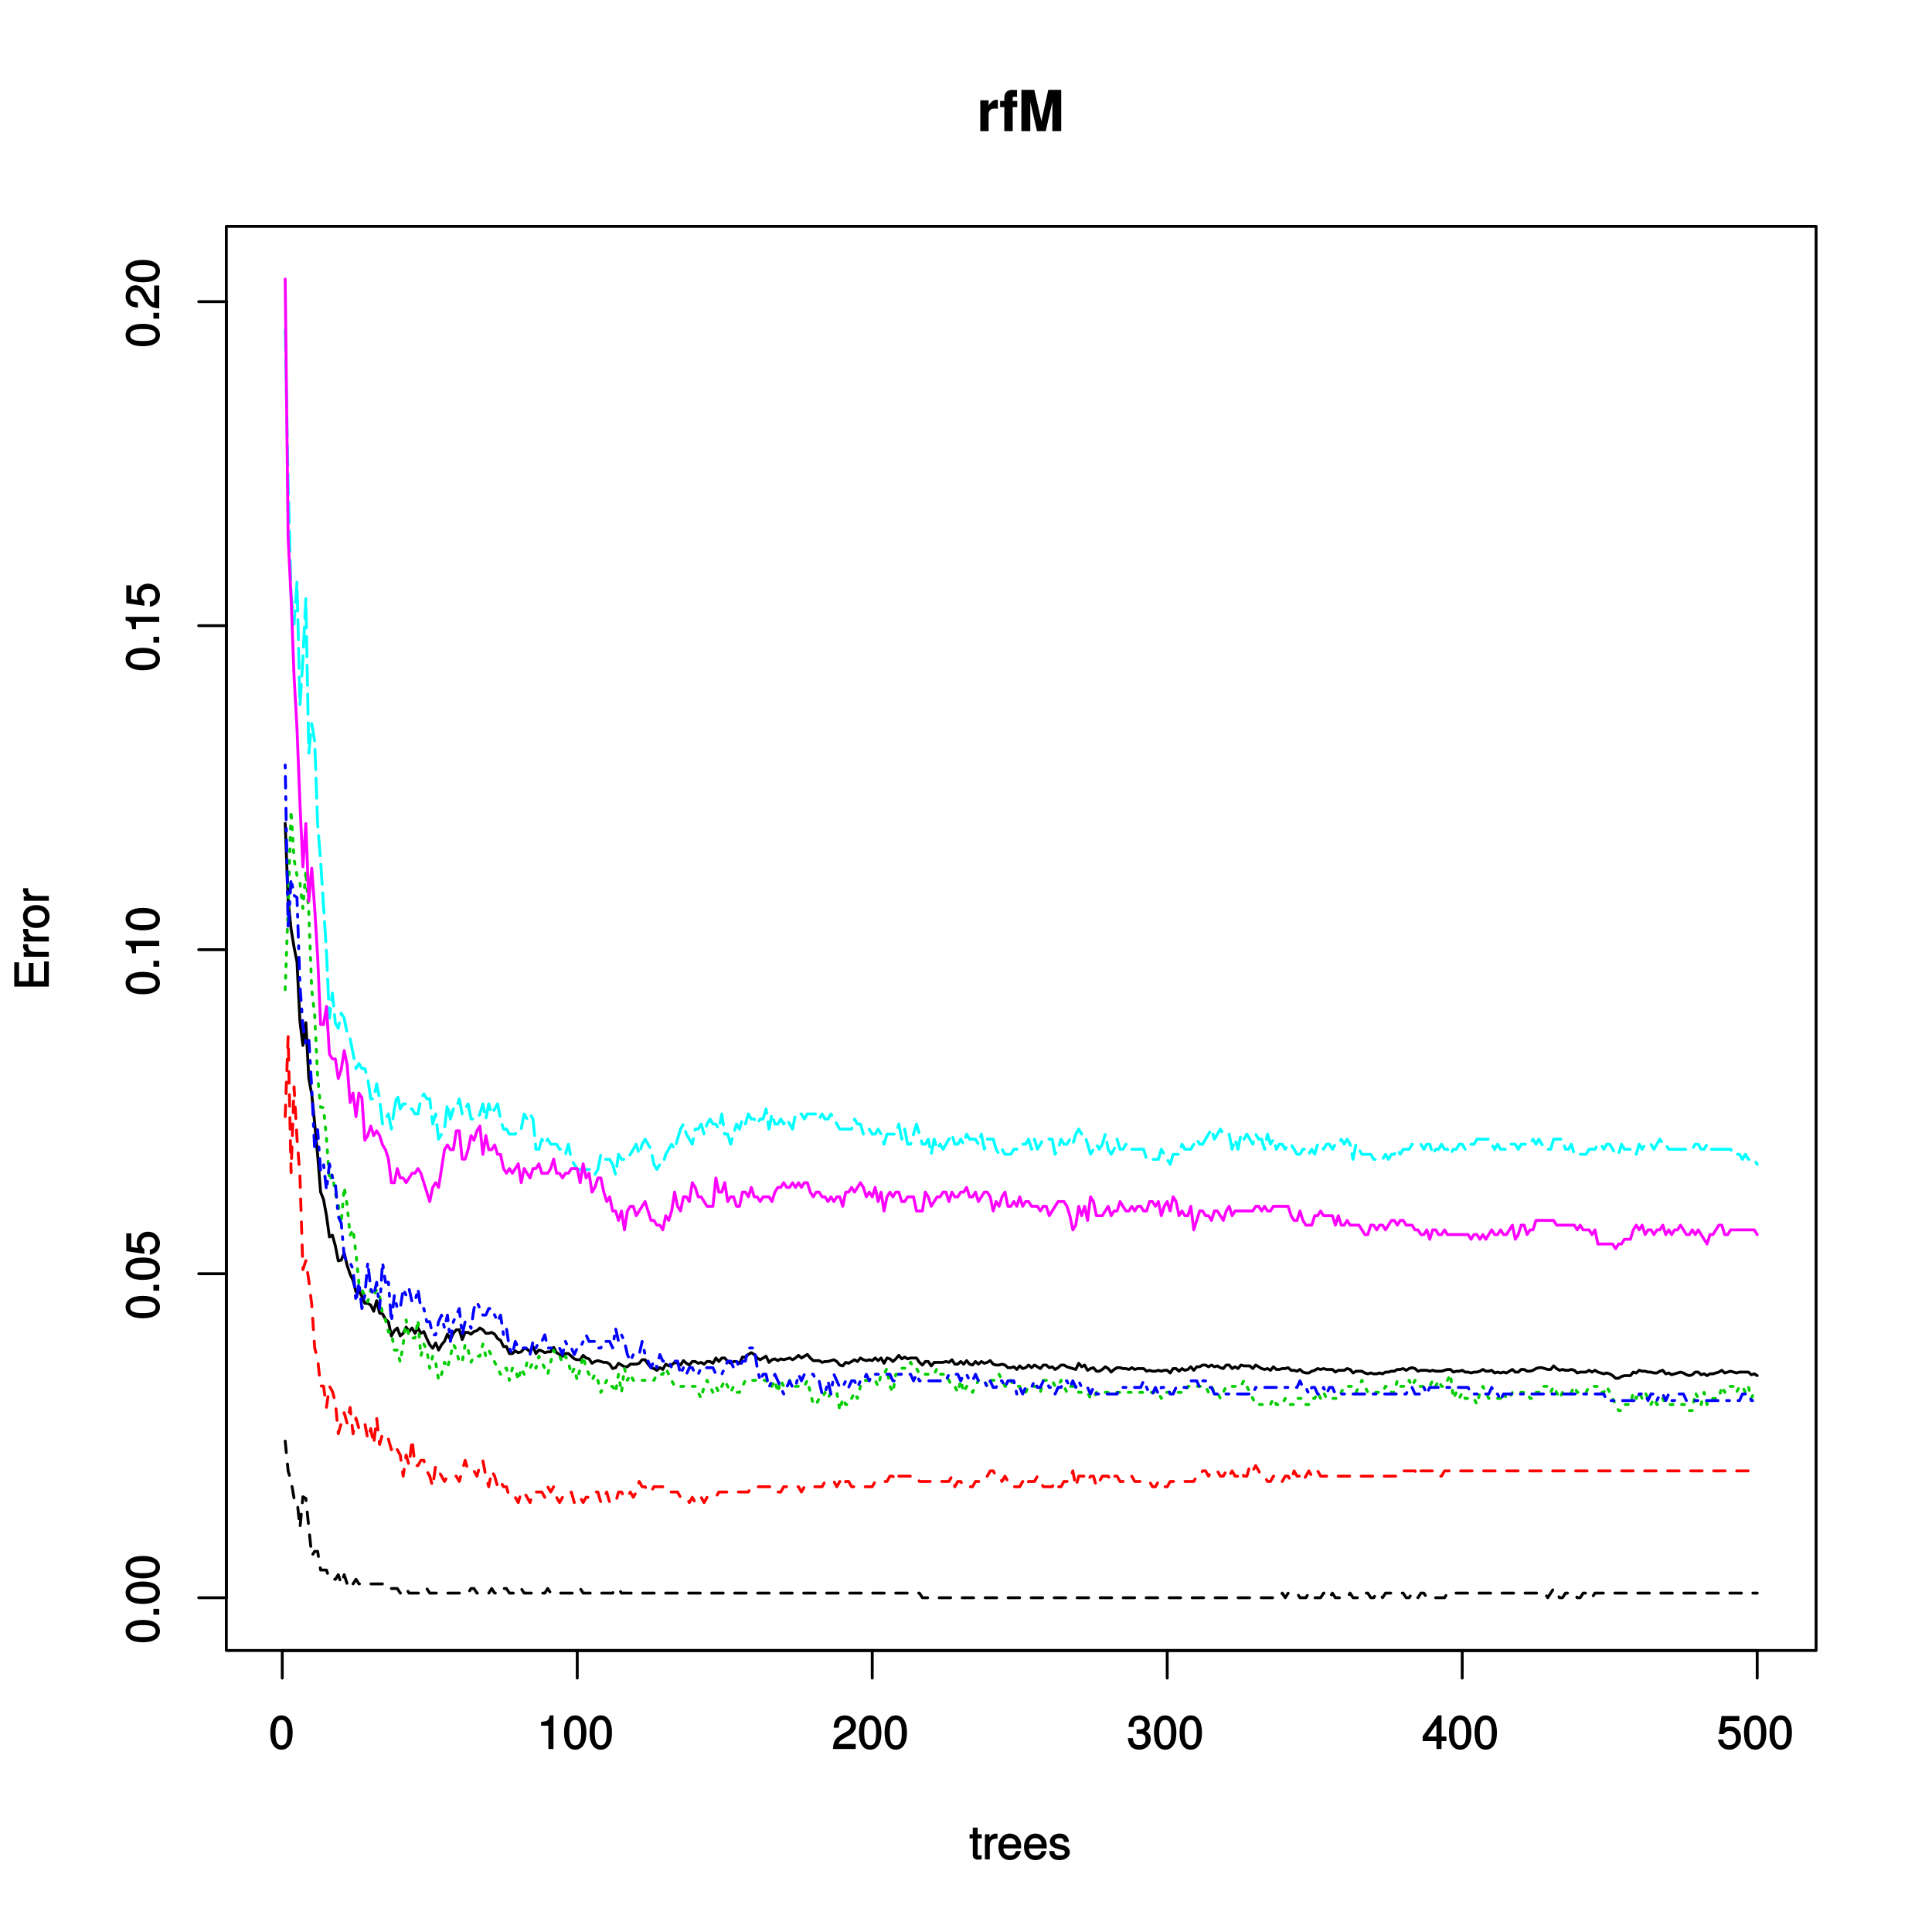 <?xml version="1.0" encoding="UTF-8"?>
<svg xmlns="http://www.w3.org/2000/svg" xmlns:xlink="http://www.w3.org/1999/xlink" width="504pt" height="504pt" viewBox="0 0 504 504" version="1.1">
<defs>
<g>
<symbol overflow="visible" id="glyph0-0">
<path style="stroke:none;" d=""/>
</symbol>
<symbol overflow="visible" id="glyph0-1">
<path style="stroke:none;" d="M 6.219 -4.219 C 6.219 -7.172 5.141 -8.766 3.297 -8.766 C 1.469 -8.766 0.375 -7.156 0.375 -4.297 C 0.375 -1.422 1.469 0.188 3.297 0.188 C 5.094 0.188 6.219 -1.422 6.219 -4.219 Z M 4.859 -4.312 C 4.859 -1.906 4.453 -0.953 3.281 -0.953 C 2.156 -0.953 1.734 -1.953 1.734 -4.281 C 1.734 -6.609 2.156 -7.578 3.297 -7.578 C 4.438 -7.578 4.859 -6.594 4.859 -4.312 Z M 4.859 -4.312 "/>
</symbol>
<symbol overflow="visible" id="glyph0-2">
<path style="stroke:none;" d="M 4.297 -0.125 L 4.297 -8.766 L 3.359 -8.766 C 2.953 -7.328 2.859 -7.281 1.078 -7.062 L 1.078 -6.062 L 2.969 -6.062 L 2.969 0 L 4.297 0 Z M 4.297 -0.125 "/>
</symbol>
<symbol overflow="visible" id="glyph0-3">
<path style="stroke:none;" d="M 6.266 -6.141 C 6.266 -7.578 5.016 -8.766 3.406 -8.766 C 1.672 -8.766 0.516 -7.75 0.453 -5.562 L 1.781 -5.562 C 1.875 -7.109 2.328 -7.578 3.375 -7.578 C 4.328 -7.578 4.906 -7.031 4.906 -6.125 C 4.906 -5.453 4.547 -4.969 3.797 -4.531 L 2.688 -3.906 C 0.906 -2.906 0.359 -2 0.25 0 L 6.203 0 L 6.203 -1.312 L 1.75 -1.312 C 1.844 -1.875 2.188 -2.219 3.234 -2.828 L 4.422 -3.484 C 5.609 -4.109 6.266 -5.094 6.266 -6.141 Z M 6.266 -6.141 "/>
</symbol>
<symbol overflow="visible" id="glyph0-4">
<path style="stroke:none;" d="M 6.203 -2.609 C 6.203 -3.641 5.656 -4.375 4.625 -4.719 L 4.625 -4.453 C 5.422 -4.766 5.953 -5.453 5.953 -6.297 C 5.953 -7.766 4.844 -8.766 3.234 -8.766 C 1.516 -8.766 0.453 -7.703 0.422 -5.766 L 1.75 -5.766 C 1.781 -7.156 2.156 -7.578 3.234 -7.578 C 4.172 -7.578 4.594 -7.156 4.594 -6.266 C 4.594 -5.359 4.344 -5.109 2.516 -5.109 L 2.516 -3.953 L 3.234 -3.953 C 4.391 -3.953 4.844 -3.547 4.844 -2.594 C 4.844 -1.531 4.328 -1.016 3.234 -1.016 C 2.078 -1.016 1.641 -1.469 1.562 -2.828 L 0.234 -2.828 C 0.375 -0.797 1.453 0.188 3.188 0.188 C 4.938 0.188 6.203 -1 6.203 -2.609 Z M 6.203 -2.609 "/>
</symbol>
<symbol overflow="visible" id="glyph0-5">
<path style="stroke:none;" d="M 6.375 -2.172 L 6.375 -3.25 L 5.109 -3.25 L 5.109 -8.766 L 4.125 -8.766 L 0.188 -3.328 L 0.188 -2.047 L 3.781 -2.047 L 3.781 0 L 5.109 0 L 5.109 -2.047 L 6.375 -2.047 Z M 3.922 -3.25 L 1.516 -3.25 L 4.016 -6.75 L 3.781 -6.844 L 3.781 -3.25 Z M 3.922 -3.25 "/>
</symbol>
<symbol overflow="visible" id="glyph0-6">
<path style="stroke:none;" d="M 6.281 -2.953 C 6.281 -4.625 5.047 -5.875 3.406 -5.875 C 2.812 -5.875 2.219 -5.672 2.016 -5.516 L 2.281 -7.281 L 5.844 -7.281 L 5.844 -8.594 L 1.203 -8.594 L 0.516 -3.875 L 1.719 -3.875 C 2.25 -4.5 2.562 -4.672 3.219 -4.672 C 4.359 -4.672 4.938 -4.062 4.938 -2.812 C 4.938 -1.578 4.375 -1.016 3.219 -1.016 C 2.297 -1.016 1.859 -1.359 1.578 -2.453 L 0.25 -2.453 C 0.625 -0.625 1.734 0.188 3.234 0.188 C 4.953 0.188 6.281 -1.156 6.281 -2.953 Z M 6.281 -2.953 "/>
</symbol>
<symbol overflow="visible" id="glyph0-7">
<path style="stroke:none;" d="M 3.188 -0.125 L 3.188 -1.156 C 2.922 -1.062 2.766 -1.062 2.562 -1.062 C 2.141 -1.062 2.141 -1.047 2.141 -1.484 L 2.141 -5.469 L 3.188 -5.469 L 3.188 -6.547 L 2.141 -6.547 L 2.141 -8.281 L 0.875 -8.281 L 0.875 -6.547 L 0.031 -6.547 L 0.031 -5.469 L 0.875 -5.469 L 0.875 -1.047 C 0.875 -0.406 1.453 0.078 2.234 0.078 C 2.469 0.078 2.719 0.062 3.188 -0.031 Z M 3.188 -0.125 "/>
</symbol>
<symbol overflow="visible" id="glyph0-8">
<path style="stroke:none;" d="M 3.984 -5.547 L 3.984 -6.688 C 3.688 -6.719 3.594 -6.734 3.469 -6.734 C 2.812 -6.734 2.219 -6.312 1.641 -5.375 L 1.891 -5.281 L 1.891 -6.547 L 0.703 -6.547 L 0.703 0 L 1.969 0 L 1.969 -3.391 C 1.969 -4.812 2.297 -5.391 3.984 -5.406 Z M 3.984 -5.547 "/>
</symbol>
<symbol overflow="visible" id="glyph0-9">
<path style="stroke:none;" d="M 6.281 -2.984 C 6.281 -3.906 6.219 -4.469 6.031 -4.938 C 5.625 -5.969 4.531 -6.734 3.359 -6.734 C 1.609 -6.734 0.344 -5.297 0.344 -3.234 C 0.344 -1.172 1.578 0.188 3.344 0.188 C 4.781 0.188 5.906 -0.766 6.188 -2.172 L 4.922 -2.172 C 4.594 -1.219 4.172 -1.016 3.375 -1.016 C 2.328 -1.016 1.688 -1.547 1.656 -2.859 L 6.281 -2.859 Z M 5.188 -3.781 C 5.188 -3.781 4.984 -3.922 4.984 -3.938 L 1.688 -3.938 C 1.766 -4.922 2.344 -5.547 3.344 -5.547 C 4.328 -5.547 4.938 -4.859 4.938 -3.875 Z M 5.188 -3.781 "/>
</symbol>
<symbol overflow="visible" id="glyph0-10">
<path style="stroke:none;" d="M 5.641 -1.891 C 5.641 -2.828 4.984 -3.438 3.734 -3.734 L 2.766 -3.953 C 1.953 -4.156 1.734 -4.281 1.734 -4.734 C 1.734 -5.297 2.125 -5.547 2.938 -5.547 C 3.75 -5.547 4.031 -5.328 4.062 -4.531 L 5.391 -4.531 C 5.375 -5.906 4.422 -6.734 2.969 -6.734 C 1.516 -6.734 0.422 -5.844 0.422 -4.688 C 0.422 -3.703 1.062 -3.094 2.562 -2.734 L 3.484 -2.516 C 4.188 -2.344 4.312 -2.266 4.312 -1.812 C 4.312 -1.219 3.875 -1.016 3 -1.016 C 2.094 -1.016 1.734 -1.094 1.578 -2.188 L 0.266 -2.188 C 0.312 -0.594 1.266 0.188 2.922 0.188 C 4.5 0.188 5.641 -0.688 5.641 -1.891 Z M 5.641 -1.891 "/>
</symbol>
<symbol overflow="visible" id="glyph1-0">
<path style="stroke:none;" d=""/>
</symbol>
<symbol overflow="visible" id="glyph1-1">
<path style="stroke:none;" d="M -4.219 -6.219 C -7.172 -6.219 -8.766 -5.141 -8.766 -3.297 C -8.766 -1.469 -7.156 -0.375 -4.297 -0.375 C -1.422 -0.375 0.188 -1.469 0.188 -3.297 C 0.188 -5.094 -1.422 -6.219 -4.219 -6.219 Z M -4.312 -4.859 C -1.906 -4.859 -0.953 -4.453 -0.953 -3.281 C -0.953 -2.156 -1.953 -1.734 -4.281 -1.734 C -6.609 -1.734 -7.578 -2.156 -7.578 -3.297 C -7.578 -4.438 -6.594 -4.859 -4.312 -4.859 Z M -4.312 -4.859 "/>
</symbol>
<symbol overflow="visible" id="glyph1-2">
<path style="stroke:none;" d="M -0.125 -2.422 L -1.516 -2.422 L -1.516 -0.906 L 0 -0.906 L 0 -2.422 Z M -0.125 -2.422 "/>
</symbol>
<symbol overflow="visible" id="glyph1-3">
<path style="stroke:none;" d="M -2.953 -6.281 C -4.625 -6.281 -5.875 -5.047 -5.875 -3.406 C -5.875 -2.812 -5.672 -2.219 -5.516 -2.016 L -7.281 -2.281 L -7.281 -5.844 L -8.594 -5.844 L -8.594 -1.203 L -3.875 -0.516 L -3.875 -1.719 C -4.5 -2.25 -4.672 -2.562 -4.672 -3.219 C -4.672 -4.359 -4.062 -4.938 -2.812 -4.938 C -1.578 -4.938 -1.016 -4.375 -1.016 -3.219 C -1.016 -2.297 -1.359 -1.859 -2.453 -1.578 L -2.453 -0.25 C -0.625 -0.625 0.188 -1.734 0.188 -3.234 C 0.188 -4.953 -1.156 -6.281 -2.953 -6.281 Z M -2.953 -6.281 "/>
</symbol>
<symbol overflow="visible" id="glyph1-4">
<path style="stroke:none;" d="M -0.125 -4.297 L -8.766 -4.297 L -8.766 -3.359 C -7.328 -2.953 -7.281 -2.859 -7.062 -1.078 L -6.062 -1.078 L -6.062 -2.969 L 0 -2.969 L 0 -4.297 Z M -0.125 -4.297 "/>
</symbol>
<symbol overflow="visible" id="glyph1-5">
<path style="stroke:none;" d="M -6.141 -6.266 C -7.578 -6.266 -8.766 -5.016 -8.766 -3.406 C -8.766 -1.672 -7.75 -0.516 -5.562 -0.453 L -5.562 -1.781 C -7.109 -1.875 -7.578 -2.328 -7.578 -3.375 C -7.578 -4.328 -7.031 -4.906 -6.125 -4.906 C -5.453 -4.906 -4.969 -4.547 -4.531 -3.797 L -3.906 -2.688 C -2.906 -0.906 -2 -0.359 0 -0.25 L 0 -6.203 L -1.312 -6.203 L -1.312 -1.75 C -1.875 -1.844 -2.219 -2.188 -2.828 -3.234 L -3.484 -4.422 C -4.109 -5.609 -5.094 -6.266 -6.141 -6.266 Z M -6.141 -6.266 "/>
</symbol>
<symbol overflow="visible" id="glyph1-6">
<path style="stroke:none;" d="M -0.125 -7.484 L -1.25 -7.484 L -1.25 -2.328 L -3.984 -2.328 L -3.984 -7.094 L -5.234 -7.094 L -5.234 -2.328 L -7.766 -2.328 L -7.766 -7.266 L -9.016 -7.266 L -9.016 -0.938 L 0 -0.938 L 0 -7.484 Z M -0.125 -7.484 "/>
</symbol>
<symbol overflow="visible" id="glyph1-7">
<path style="stroke:none;" d="M -5.547 -3.984 L -6.688 -3.984 C -6.719 -3.688 -6.734 -3.594 -6.734 -3.469 C -6.734 -2.812 -6.312 -2.219 -5.375 -1.641 L -5.281 -1.891 L -6.547 -1.891 L -6.547 -0.703 L 0 -0.703 L 0 -1.969 L -3.391 -1.969 C -4.812 -1.969 -5.391 -2.297 -5.406 -3.984 Z M -5.547 -3.984 "/>
</symbol>
<symbol overflow="visible" id="glyph1-8">
<path style="stroke:none;" d="M -3.234 -6.25 C -5.406 -6.25 -6.734 -5.078 -6.734 -3.266 C -6.734 -1.5 -5.391 -0.281 -3.281 -0.281 C -1.156 -0.281 0.188 -1.484 0.188 -3.281 C 0.188 -5.047 -1.156 -6.25 -3.234 -6.25 Z M -3.234 -4.938 C -1.766 -4.938 -1.016 -4.375 -1.016 -3.281 C -1.016 -2.156 -1.75 -1.609 -3.281 -1.609 C -4.781 -1.609 -5.547 -2.156 -5.547 -3.281 C -5.547 -4.406 -4.797 -4.938 -3.234 -4.938 Z M -3.234 -4.938 "/>
</symbol>
<symbol overflow="visible" id="glyph2-0">
<path style="stroke:none;" d=""/>
</symbol>
<symbol overflow="visible" id="glyph2-1">
<path style="stroke:none;" d="M 5.406 -5.984 L 5.406 -8.156 C 5.219 -8.188 5.141 -8.188 5.078 -8.188 C 4.156 -8.188 3.266 -7.375 2.844 -6.328 L 3 -6.375 L 3 -8.047 L 0.828 -8.047 L 0.828 0 L 3 0 L 3 -4.266 C 3 -5.453 3.516 -5.906 4.703 -5.906 C 4.906 -5.906 5.062 -5.891 5.406 -5.828 Z M 5.406 -5.984 "/>
</symbol>
<symbol overflow="visible" id="glyph2-2">
<path style="stroke:none;" d="M 4.578 -6.406 L 4.578 -7.891 L 3.391 -7.891 L 3.391 -8.516 C 3.391 -8.922 3.484 -8.984 3.859 -8.984 C 4.031 -8.984 4.266 -8.969 4.516 -8.938 L 4.516 -10.734 C 4.062 -10.766 3.562 -10.781 3.281 -10.781 C 1.938 -10.781 1.203 -10 1.203 -8.688 L 1.203 -7.891 L 0.109 -7.891 L 0.109 -6.281 L 1.203 -6.281 L 1.203 0 L 3.391 0 L 3.391 -6.281 L 4.578 -6.281 Z M 4.578 -6.406 "/>
</symbol>
<symbol overflow="visible" id="glyph2-3">
<path style="stroke:none;" d="M 11.25 -0.125 L 11.25 -10.781 L 7.875 -10.781 L 6 -2.219 L 6.156 -2.281 L 4.219 -10.781 L 0.859 -10.781 L 0.859 0 L 3.188 0 L 3.188 -8.312 L 3.031 -8.312 L 4.938 0 L 7.203 0 L 9.094 -8.312 L 8.938 -8.312 L 8.938 0 L 11.25 0 Z M 11.25 -0.125 "/>
</symbol>
</g>
</defs>
<g id="surface1">
<rect x="0" y="0" width="504" height="504" style="fill:rgb(100%,100%,100%);fill-opacity:1;stroke:none;"/>
<path style="fill:none;stroke-width:0.75;stroke-linecap:round;stroke-linejoin:round;stroke:rgb(0%,0%,0%);stroke-opacity:1;stroke-miterlimit:10;" d="M 74.398 214.789 L 75.168 234.82 L 75.938 242.379 L 76.707 247.086 L 77.477 250.91 L 78.246 266.457 L 79.016 272.715 L 79.785 266.789 L 80.555 281.277 L 81.324 285.512 L 82.094 293.094 L 82.863 301.297 L 83.633 310.969 L 84.402 312.898 L 85.172 317.141 L 85.941 322.691 L 86.711 322.23 L 87.48 324.992 L 88.25 328.926 L 89.02 328.711 L 89.789 326.883 L 90.559 330.102 L 91.328 332.402 L 92.098 334.012 L 92.867 337 L 93.637 336.781 L 94.406 338.16 L 95.176 340 L 95.945 340 L 96.715 340.461 L 97.484 342.07 L 98.254 339.309 L 99.023 342.531 L 99.793 342.758 L 100.562 344.141 L 101.332 344.828 L 102.102 348.508 L 102.871 347.129 L 103.641 346.438 L 104.41 348.508 L 105.18 347.816 L 105.949 346.207 L 106.719 347.359 L 107.488 346.438 L 108.258 347.816 L 109.027 346.438 L 109.797 347.816 L 110.566 347.359 L 111.336 349.199 L 112.105 350.809 L 112.879 351.727 L 113.648 350.348 L 114.418 352.188 L 115.188 350.809 L 115.957 349.887 L 116.727 348.047 L 117.496 349.43 L 118.266 347.816 L 119.035 346.898 L 119.805 346.898 L 120.574 349.43 L 121.344 347.59 L 122.113 347.59 L 122.883 348.047 L 123.652 347.359 L 124.422 347.129 L 125.191 346.438 L 125.961 346.898 L 126.73 347.816 L 127.5 347.816 L 128.27 347.59 L 129.039 348.047 L 129.809 349.199 L 130.578 349.656 L 131.348 351.266 L 132.117 351.266 L 132.887 353.105 L 133.656 353.105 L 134.426 352.418 L 135.195 352.875 L 135.965 352.648 L 136.734 351.727 L 137.504 351.957 L 138.273 352.648 L 139.043 351.266 L 139.812 353.105 L 140.582 352.188 L 141.352 352.418 L 142.121 352.875 L 142.891 352.648 L 143.66 352.648 L 144.43 351.496 L 145.199 352.875 L 146.738 353.797 L 147.508 353.105 L 148.277 353.105 L 149.816 354.488 L 150.586 354.715 L 151.355 354.715 L 152.125 353.566 L 152.895 354.258 L 153.664 354.488 L 154.434 355.637 L 155.203 355.176 L 155.973 354.945 L 157.512 355.406 L 158.281 355.406 L 159.051 355.867 L 159.82 357.016 L 160.59 356.785 L 161.359 355.637 L 162.129 356.098 L 162.898 356.555 L 163.668 356.555 L 164.438 355.867 L 165.977 355.867 L 166.746 355.637 L 167.516 354.715 L 168.285 354.715 L 169.055 355.867 L 169.824 356.785 L 170.594 357.016 L 171.363 357.477 L 172.133 356.785 L 172.902 357.246 L 173.672 355.867 L 174.441 356.324 L 175.211 356.098 L 175.98 355.406 L 176.75 355.637 L 177.52 356.098 L 178.289 354.945 L 179.059 355.637 L 179.828 356.098 L 180.598 355.176 L 181.367 355.176 L 182.137 355.637 L 182.906 355.406 L 183.676 355.867 L 184.445 355.176 L 185.215 355.176 L 185.984 355.637 L 186.754 354.258 L 187.523 355.176 L 188.293 354.258 L 189.062 354.258 L 189.832 355.176 L 190.602 355.637 L 191.371 355.176 L 192.141 355.176 L 192.91 355.637 L 193.68 354.027 L 194.449 354.027 L 195.219 353.336 L 195.988 352.875 L 196.758 353.336 L 197.527 354.258 L 198.297 354.715 L 199.066 354.258 L 199.836 353.797 L 200.605 355.406 L 201.375 354.715 L 202.145 354.488 L 202.914 354.945 L 203.684 354.488 L 204.453 354.715 L 205.223 354.488 L 205.992 354.258 L 206.762 354.715 L 207.531 354.258 L 208.301 353.566 L 209.07 354.258 L 210.609 353.336 L 211.379 354.258 L 212.148 354.945 L 213.688 354.945 L 214.457 355.406 L 215.227 355.176 L 215.996 355.176 L 217.535 354.715 L 218.305 355.176 L 219.074 356.098 L 219.844 356.324 L 220.613 355.406 L 221.383 355.637 L 222.922 354.715 L 223.691 355.176 L 224.461 354.258 L 225.23 354.715 L 226 354.945 L 226.77 354.715 L 227.539 354.945 L 228.309 354.258 L 229.078 354.945 L 229.848 354.258 L 230.617 355.637 L 231.387 354.258 L 232.156 354.488 L 232.926 355.176 L 233.695 354.488 L 234.465 353.566 L 235.234 354.488 L 236.004 354.027 L 236.773 354.488 L 237.543 354.258 L 239.082 354.258 L 239.852 355.406 L 240.621 356.098 L 241.391 355.176 L 242.16 355.176 L 242.93 356.324 L 243.699 355.406 L 246.008 355.406 L 246.777 355.176 L 247.547 355.406 L 248.316 354.715 L 249.086 355.867 L 249.855 355.867 L 250.625 355.176 L 251.395 355.867 L 252.164 354.945 L 252.934 355.867 L 253.703 356.098 L 254.473 355.176 L 255.242 355.867 L 256.012 355.176 L 256.781 355.637 L 257.551 355.406 L 258.32 354.945 L 259.09 355.867 L 259.859 356.098 L 260.629 356.098 L 261.398 355.867 L 262.168 356.098 L 262.938 356.785 L 263.707 356.785 L 264.477 356.555 L 265.246 357.246 L 266.016 356.324 L 266.785 357.016 L 267.555 356.785 L 268.324 356.098 L 269.094 356.785 L 269.863 356.098 L 270.633 356.555 L 271.402 357.016 L 272.172 356.098 L 272.941 356.098 L 273.711 356.785 L 274.48 356.555 L 275.25 357.246 L 276.02 356.785 L 276.789 356.098 L 277.559 356.098 L 278.328 356.555 L 280.637 357.246 L 281.406 355.637 L 282.176 356.555 L 282.945 356.098 L 283.715 357.477 L 284.484 357.016 L 285.254 356.785 L 286.023 357.707 L 286.793 357.707 L 287.562 357.246 L 288.332 356.555 L 289.102 357.016 L 289.871 357.934 L 290.641 357.246 L 291.41 356.785 L 292.18 356.785 L 292.949 357.016 L 293.719 357.016 L 294.488 357.246 L 295.258 356.785 L 296.027 357.246 L 296.797 357.016 L 298.336 357.016 L 299.105 357.707 L 299.875 357.477 L 300.645 357.707 L 301.414 357.707 L 302.184 357.477 L 302.953 357.707 L 303.723 357.477 L 304.492 357.477 L 305.262 358.164 L 306.031 357.016 L 306.801 357.016 L 307.57 357.707 L 308.34 357.016 L 309.109 357.477 L 309.879 357.246 L 310.648 356.555 L 311.418 357.477 L 312.188 356.555 L 312.957 356.555 L 313.727 356.098 L 314.496 356.098 L 315.266 356.555 L 316.035 356.098 L 316.805 356.555 L 317.574 356.324 L 318.344 356.785 L 319.113 357.016 L 319.883 356.098 L 320.652 356.098 L 321.422 357.016 L 322.191 356.555 L 322.961 357.016 L 323.73 356.098 L 324.5 356.324 L 326.039 356.324 L 326.809 357.016 L 327.578 356.098 L 328.348 356.555 L 329.117 357.016 L 329.887 357.246 L 330.656 357.016 L 331.426 357.477 L 332.195 356.555 L 332.965 357.246 L 333.734 357.246 L 334.504 357.016 L 335.273 357.016 L 336.043 356.785 L 336.812 357.477 L 337.582 357.477 L 338.352 357.707 L 339.121 357.246 L 339.891 357.934 L 340.66 358.164 L 341.43 358.164 L 342.199 357.707 L 342.969 357.477 L 343.738 357.016 L 344.508 357.246 L 345.277 357.016 L 346.047 357.246 L 347.586 357.246 L 348.355 357.934 L 349.125 357.477 L 350.664 357.477 L 351.434 357.016 L 352.203 357.246 L 352.973 358.164 L 353.742 357.707 L 355.281 357.707 L 356.051 358.164 L 356.82 358.395 L 357.59 358.164 L 358.359 358.395 L 359.129 358.395 L 359.898 358.164 L 360.668 358.395 L 361.438 357.934 L 362.207 357.934 L 362.977 357.707 L 363.746 357.707 L 364.516 357.246 L 365.285 357.246 L 366.055 357.016 L 366.824 357.477 L 367.594 357.016 L 368.363 356.785 L 369.133 357.016 L 369.902 357.707 L 370.672 357.477 L 372.211 357.477 L 372.98 357.707 L 373.75 357.477 L 374.52 357.707 L 376.059 357.707 L 377.598 357.246 L 378.367 357.246 L 379.137 357.934 L 379.906 357.707 L 380.676 357.707 L 381.445 357.477 L 382.215 357.934 L 382.984 357.934 L 383.754 358.164 L 384.523 357.934 L 385.293 357.934 L 386.062 357.707 L 386.832 357.246 L 387.602 357.707 L 388.371 357.707 L 389.141 357.477 L 389.91 358.164 L 390.68 357.934 L 391.449 358.164 L 392.219 357.934 L 392.988 358.164 L 393.758 357.707 L 394.527 357.246 L 395.297 357.934 L 396.066 357.934 L 396.836 357.246 L 397.605 357.246 L 398.375 357.707 L 399.145 357.707 L 399.914 357.477 L 400.684 357.016 L 401.453 356.785 L 402.223 356.785 L 403.762 357.246 L 404.531 357.246 L 405.301 356.324 L 406.07 357.016 L 406.84 357.477 L 407.609 357.246 L 408.379 357.477 L 409.148 357.477 L 409.918 357.246 L 410.688 357.477 L 411.457 358.164 L 412.227 357.934 L 413.766 357.934 L 414.535 357.477 L 415.305 357.934 L 416.074 357.477 L 416.844 357.934 L 418.383 358.395 L 419.152 358.164 L 419.922 358.395 L 420.691 358.855 L 421.461 359.547 L 422.23 359.547 L 423 359.086 L 423.77 358.855 L 425.309 358.855 L 426.078 357.934 L 426.848 358.164 L 427.617 357.477 L 428.387 357.707 L 429.156 357.707 L 429.926 357.934 L 430.695 357.934 L 431.465 358.164 L 432.234 358.164 L 433.004 357.707 L 433.773 357.477 L 434.543 358.395 L 435.312 358.164 L 436.082 358.625 L 438.391 357.934 L 439.16 358.164 L 439.93 358.625 L 440.699 358.855 L 441.469 358.625 L 442.238 357.934 L 443.008 357.934 L 443.777 358.625 L 444.547 358.395 L 445.316 358.855 L 446.086 358.395 L 446.855 358.395 L 448.395 357.934 L 449.164 357.477 L 449.934 358.164 L 450.703 357.934 L 451.473 357.707 L 452.242 357.934 L 453.012 358.164 L 453.781 357.934 L 456.09 357.934 L 456.859 358.625 L 457.629 358.395 L 458.398 358.855 "/>
<path style="fill:none;stroke-width:0.75;stroke-linecap:round;stroke-linejoin:round;stroke:rgb(0%,0%,0%);stroke-opacity:1;stroke-miterlimit:10;" d="M 73.629 430.559 L 458.398 430.559 "/>
<path style="fill:none;stroke-width:0.75;stroke-linecap:round;stroke-linejoin:round;stroke:rgb(0%,0%,0%);stroke-opacity:1;stroke-miterlimit:10;" d="M 73.629 430.559 L 73.629 437.762 "/>
<path style="fill:none;stroke-width:0.75;stroke-linecap:round;stroke-linejoin:round;stroke:rgb(0%,0%,0%);stroke-opacity:1;stroke-miterlimit:10;" d="M 150.586 430.559 L 150.586 437.762 "/>
<path style="fill:none;stroke-width:0.75;stroke-linecap:round;stroke-linejoin:round;stroke:rgb(0%,0%,0%);stroke-opacity:1;stroke-miterlimit:10;" d="M 227.539 430.559 L 227.539 437.762 "/>
<path style="fill:none;stroke-width:0.75;stroke-linecap:round;stroke-linejoin:round;stroke:rgb(0%,0%,0%);stroke-opacity:1;stroke-miterlimit:10;" d="M 304.492 430.559 L 304.492 437.762 "/>
<path style="fill:none;stroke-width:0.75;stroke-linecap:round;stroke-linejoin:round;stroke:rgb(0%,0%,0%);stroke-opacity:1;stroke-miterlimit:10;" d="M 381.445 430.559 L 381.445 437.762 "/>
<path style="fill:none;stroke-width:0.75;stroke-linecap:round;stroke-linejoin:round;stroke:rgb(0%,0%,0%);stroke-opacity:1;stroke-miterlimit:10;" d="M 458.398 430.559 L 458.398 437.762 "/>
<g style="fill:rgb(0%,0%,0%);fill-opacity:1;">
  <use xlink:href="#glyph0-1" x="70.129" y="456.257"/>
</g>
<g style="fill:rgb(0%,0%,0%);fill-opacity:1;">
  <use xlink:href="#glyph0-2" x="140.086" y="456.257"/>
  <use xlink:href="#glyph0-1" x="146.758" y="456.257"/>
  <use xlink:href="#glyph0-1" x="153.43" y="456.257"/>
</g>
<g style="fill:rgb(0%,0%,0%);fill-opacity:1;">
  <use xlink:href="#glyph0-3" x="217.039" y="456.257"/>
  <use xlink:href="#glyph0-1" x="223.711" y="456.257"/>
  <use xlink:href="#glyph0-1" x="230.383" y="456.257"/>
</g>
<g style="fill:rgb(0%,0%,0%);fill-opacity:1;">
  <use xlink:href="#glyph0-4" x="293.992" y="456.257"/>
  <use xlink:href="#glyph0-1" x="300.664" y="456.257"/>
  <use xlink:href="#glyph0-1" x="307.336" y="456.257"/>
</g>
<g style="fill:rgb(0%,0%,0%);fill-opacity:1;">
  <use xlink:href="#glyph0-5" x="370.945" y="456.257"/>
  <use xlink:href="#glyph0-1" x="377.617" y="456.257"/>
  <use xlink:href="#glyph0-1" x="384.289" y="456.257"/>
</g>
<g style="fill:rgb(0%,0%,0%);fill-opacity:1;">
  <use xlink:href="#glyph0-6" x="447.898" y="456.257"/>
  <use xlink:href="#glyph0-1" x="454.57" y="456.257"/>
  <use xlink:href="#glyph0-1" x="461.242" y="456.257"/>
</g>
<path style="fill:none;stroke-width:0.75;stroke-linecap:round;stroke-linejoin:round;stroke:rgb(0%,0%,0%);stroke-opacity:1;stroke-miterlimit:10;" d="M 59.039 416.801 L 59.039 78.695 "/>
<path style="fill:none;stroke-width:0.75;stroke-linecap:round;stroke-linejoin:round;stroke:rgb(0%,0%,0%);stroke-opacity:1;stroke-miterlimit:10;" d="M 59.039 416.801 L 51.84 416.801 "/>
<path style="fill:none;stroke-width:0.75;stroke-linecap:round;stroke-linejoin:round;stroke:rgb(0%,0%,0%);stroke-opacity:1;stroke-miterlimit:10;" d="M 59.039 332.273 L 51.84 332.273 "/>
<path style="fill:none;stroke-width:0.75;stroke-linecap:round;stroke-linejoin:round;stroke:rgb(0%,0%,0%);stroke-opacity:1;stroke-miterlimit:10;" d="M 59.039 247.75 L 51.84 247.75 "/>
<path style="fill:none;stroke-width:0.75;stroke-linecap:round;stroke-linejoin:round;stroke:rgb(0%,0%,0%);stroke-opacity:1;stroke-miterlimit:10;" d="M 59.039 163.223 L 51.84 163.223 "/>
<path style="fill:none;stroke-width:0.75;stroke-linecap:round;stroke-linejoin:round;stroke:rgb(0%,0%,0%);stroke-opacity:1;stroke-miterlimit:10;" d="M 59.039 78.695 L 51.84 78.695 "/>
<g style="fill:rgb(0%,0%,0%);fill-opacity:1;">
  <use xlink:href="#glyph1-1" x="41.538" y="428.801"/>
  <use xlink:href="#glyph1-2" x="41.538" y="422.129"/>
  <use xlink:href="#glyph1-1" x="41.538" y="418.793"/>
  <use xlink:href="#glyph1-1" x="41.538" y="412.121"/>
</g>
<g style="fill:rgb(0%,0%,0%);fill-opacity:1;">
  <use xlink:href="#glyph1-1" x="41.538" y="344.273"/>
  <use xlink:href="#glyph1-2" x="41.538" y="337.602"/>
  <use xlink:href="#glyph1-1" x="41.538" y="334.266"/>
  <use xlink:href="#glyph1-3" x="41.538" y="327.594"/>
</g>
<g style="fill:rgb(0%,0%,0%);fill-opacity:1;">
  <use xlink:href="#glyph1-1" x="41.538" y="259.75"/>
  <use xlink:href="#glyph1-2" x="41.538" y="253.078"/>
  <use xlink:href="#glyph1-4" x="41.538" y="249.742"/>
  <use xlink:href="#glyph1-1" x="41.538" y="243.07"/>
</g>
<g style="fill:rgb(0%,0%,0%);fill-opacity:1;">
  <use xlink:href="#glyph1-1" x="41.538" y="175.223"/>
  <use xlink:href="#glyph1-2" x="41.538" y="168.551"/>
  <use xlink:href="#glyph1-4" x="41.538" y="165.215"/>
  <use xlink:href="#glyph1-3" x="41.538" y="158.543"/>
</g>
<g style="fill:rgb(0%,0%,0%);fill-opacity:1;">
  <use xlink:href="#glyph1-1" x="41.538" y="90.695"/>
  <use xlink:href="#glyph1-2" x="41.538" y="84.023"/>
  <use xlink:href="#glyph1-5" x="41.538" y="80.688"/>
  <use xlink:href="#glyph1-1" x="41.538" y="74.016"/>
</g>
<path style="fill:none;stroke-width:0.75;stroke-linecap:round;stroke-linejoin:round;stroke:rgb(0%,0%,0%);stroke-opacity:1;stroke-miterlimit:10;" d="M 59.039 430.559 L 473.762 430.559 L 473.762 59.039 L 59.039 59.039 L 59.039 430.559 "/>
<g style="fill:rgb(0%,0%,0%);fill-opacity:1;">
  <use xlink:href="#glyph2-1" x="254.898" y="34.219"/>
  <use xlink:href="#glyph2-2" x="260.791" y="34.219"/>
  <use xlink:href="#glyph2-3" x="265.588" y="34.219"/>
</g>
<g style="fill:rgb(0%,0%,0%);fill-opacity:1;">
  <use xlink:href="#glyph0-7" x="252.898" y="485.058"/>
  <use xlink:href="#glyph0-8" x="256.234" y="485.058"/>
  <use xlink:href="#glyph0-9" x="260.111" y="485.058"/>
  <use xlink:href="#glyph0-9" x="266.783" y="485.058"/>
  <use xlink:href="#glyph0-10" x="273.455" y="485.058"/>
</g>
<g style="fill:rgb(0%,0%,0%);fill-opacity:1;">
  <use xlink:href="#glyph1-6" x="12.737" y="258.301"/>
  <use xlink:href="#glyph1-7" x="12.737" y="250.297"/>
  <use xlink:href="#glyph1-7" x="12.737" y="246.301"/>
  <use xlink:href="#glyph1-8" x="12.737" y="242.364"/>
  <use xlink:href="#glyph1-7" x="12.737" y="235.692"/>
</g>
<path style="fill:none;stroke-width:0.75;stroke-linecap:round;stroke-linejoin:round;stroke:rgb(100%,0%,0%);stroke-opacity:1;stroke-dasharray:3,3;stroke-miterlimit:10;" d="M 74.398 291.285 L 75.168 270.434 L 75.938 305.883 L 76.707 283.516 L 77.477 296.828 L 78.246 306.773 L 79.016 331.188 L 79.785 328.871 L 80.555 334.027 L 81.324 340.336 L 82.094 351.672 L 82.863 354.496 L 83.633 361.555 L 84.402 361.598 L 85.172 367.121 L 85.941 361.598 L 86.711 362.98 L 87.48 365.738 L 88.25 374.02 L 89.02 371.258 L 89.789 368.539 L 90.559 371.297 L 91.328 367.16 L 92.098 374.055 L 92.867 369.918 L 93.637 372.676 L 94.406 371.297 L 95.176 371.297 L 95.945 375.434 L 96.715 372.676 L 97.484 376.812 L 98.254 369.918 L 99.023 376.812 L 99.793 374.055 L 100.562 375.434 L 101.332 375.434 L 102.102 378.191 L 102.871 376.812 L 104.41 379.57 L 105.18 385.086 L 105.949 379.57 L 106.719 382.328 L 107.488 375.434 L 108.258 382.328 L 109.027 382.328 L 109.797 380.949 L 110.566 380.949 L 111.336 383.707 L 112.105 385.086 L 112.879 387.844 L 113.648 382.328 L 115.957 386.465 L 116.727 385.086 L 119.035 385.086 L 119.805 386.465 L 121.344 380.949 L 122.113 383.707 L 123.652 383.707 L 124.422 385.086 L 125.191 382.328 L 125.961 380.949 L 126.73 385.086 L 127.5 387.844 L 128.27 383.707 L 129.039 385.086 L 129.809 387.844 L 130.578 386.465 L 131.348 387.844 L 132.117 387.844 L 132.887 390.602 L 134.426 390.602 L 135.195 391.98 L 135.965 389.223 L 136.734 389.223 L 138.273 391.98 L 139.043 389.223 L 141.352 389.223 L 142.121 390.602 L 142.891 387.844 L 143.66 389.223 L 144.43 387.844 L 145.199 390.602 L 145.969 391.98 L 146.738 390.602 L 148.277 390.602 L 149.047 389.223 L 149.816 391.98 L 150.586 390.602 L 151.355 390.602 L 152.125 391.98 L 152.895 390.602 L 154.434 390.602 L 155.203 389.223 L 155.973 389.223 L 156.742 391.98 L 158.281 389.223 L 159.051 391.98 L 160.59 391.98 L 161.359 389.223 L 162.129 389.223 L 162.898 390.602 L 163.668 390.602 L 164.438 389.223 L 165.207 390.602 L 165.977 389.223 L 166.746 386.465 L 167.516 387.844 L 168.285 387.844 L 169.055 389.223 L 169.824 389.223 L 170.594 387.844 L 173.672 387.844 L 174.441 389.223 L 176.75 389.223 L 177.52 390.602 L 179.059 390.602 L 179.828 391.98 L 180.598 390.602 L 181.367 391.98 L 182.137 390.602 L 182.906 390.602 L 183.676 391.98 L 184.445 390.602 L 186.754 390.602 L 187.523 389.223 L 195.219 389.223 L 195.988 387.844 L 201.375 387.844 L 202.145 389.223 L 203.684 389.223 L 204.453 387.844 L 208.301 387.844 L 209.07 389.223 L 209.84 387.844 L 214.457 387.844 L 215.227 386.465 L 217.535 386.465 L 218.305 387.844 L 219.074 386.465 L 219.844 387.844 L 220.613 386.465 L 221.383 386.465 L 222.152 387.844 L 227.539 387.844 L 228.309 386.465 L 231.387 386.465 L 232.156 385.086 L 232.926 385.086 L 233.695 386.465 L 234.465 385.086 L 239.082 385.086 L 239.852 386.465 L 247.547 386.465 L 248.316 385.086 L 249.086 387.844 L 249.855 386.465 L 250.625 386.465 L 251.395 387.844 L 253.703 387.844 L 254.473 386.465 L 256.781 386.465 L 258.32 383.707 L 259.09 383.707 L 259.859 385.086 L 260.629 385.086 L 261.398 386.465 L 262.168 385.086 L 263.707 387.844 L 266.016 387.844 L 266.785 386.465 L 267.555 387.844 L 268.324 386.465 L 269.863 386.465 L 270.633 385.086 L 272.172 387.844 L 274.48 387.844 L 275.25 386.465 L 276.02 387.844 L 276.789 387.844 L 277.559 386.465 L 279.098 386.465 L 279.867 383.707 L 280.637 387.844 L 281.406 385.086 L 282.945 385.086 L 283.715 386.465 L 284.484 385.086 L 285.254 385.086 L 286.023 387.844 L 287.562 385.086 L 289.102 385.086 L 289.871 386.465 L 290.641 385.086 L 291.41 385.086 L 292.18 386.465 L 294.488 386.465 L 295.258 385.086 L 296.027 386.465 L 299.875 386.465 L 300.645 387.844 L 301.414 387.844 L 302.184 386.465 L 302.953 386.465 L 303.723 387.844 L 304.492 387.844 L 305.262 386.465 L 311.418 386.465 L 312.188 385.086 L 312.957 385.086 L 313.727 383.707 L 314.496 383.707 L 315.266 385.086 L 316.035 383.707 L 317.574 383.707 L 318.344 385.086 L 319.113 385.086 L 319.883 383.707 L 320.652 385.086 L 321.422 383.707 L 322.191 385.086 L 322.961 385.086 L 323.73 383.707 L 324.5 385.086 L 325.27 385.086 L 326.039 382.328 L 326.809 383.707 L 327.578 382.328 L 329.117 385.086 L 329.887 385.086 L 330.656 386.465 L 331.426 386.465 L 332.195 385.086 L 332.965 385.086 L 333.734 386.465 L 334.504 386.465 L 335.273 385.086 L 336.043 385.086 L 336.812 386.465 L 337.582 383.707 L 338.352 385.086 L 339.121 385.086 L 339.891 386.465 L 341.43 383.707 L 342.199 385.086 L 342.969 383.707 L 343.738 383.707 L 344.508 385.086 L 364.516 385.086 L 365.285 383.707 L 369.133 383.707 L 369.902 385.086 L 370.672 383.707 L 373.75 383.707 L 374.52 385.086 L 376.059 385.086 L 376.828 383.707 L 458.398 383.707 "/>
<path style="fill:none;stroke-width:0.75;stroke-linecap:round;stroke-linejoin:round;stroke:rgb(0%,80.392%,0%);stroke-opacity:1;stroke-dasharray:0.75,2.25;stroke-miterlimit:10;" d="M 74.398 258.184 L 75.168 236.852 L 75.938 211.449 L 76.707 224.188 L 77.477 228.391 L 78.246 230.262 L 79.016 236.957 L 79.785 227.18 L 80.555 238.18 L 81.324 258.215 L 82.094 264.844 L 82.863 280.801 L 83.633 288.828 L 84.402 288.945 L 85.172 297.062 L 85.941 308.09 L 86.711 306.516 L 87.48 311.242 L 88.25 314.391 L 89.02 319.117 L 89.789 309.664 L 90.559 314.391 L 91.328 322.27 L 92.098 320.695 L 92.867 326.996 L 93.637 334.875 L 95.176 338.023 L 95.945 339.602 L 96.715 336.449 L 97.484 338.023 L 98.254 336.449 L 99.023 338.023 L 99.793 342.75 L 100.562 344.328 L 101.332 347.477 L 102.102 347.477 L 102.871 352.203 L 103.641 352.203 L 104.41 355.355 L 105.18 350.629 L 105.949 344.328 L 106.719 349.055 L 108.258 349.055 L 109.027 344.328 L 109.797 353.781 L 110.566 350.629 L 111.336 352.203 L 112.105 356.93 L 112.879 353.781 L 113.648 355.355 L 114.418 360.082 L 115.188 358.508 L 115.957 355.355 L 116.727 356.93 L 117.496 353.781 L 118.266 350.629 L 119.035 352.203 L 119.805 355.355 L 120.574 355.355 L 121.344 350.629 L 122.113 352.203 L 122.883 355.355 L 123.652 353.781 L 125.191 353.781 L 125.961 350.629 L 126.73 353.781 L 127.5 352.203 L 128.27 353.781 L 129.809 356.93 L 130.578 358.508 L 131.348 356.93 L 132.117 356.93 L 132.887 360.082 L 133.656 356.93 L 134.426 356.93 L 135.195 360.082 L 135.965 356.93 L 136.734 358.508 L 137.504 355.355 L 138.273 356.93 L 139.043 355.355 L 139.812 356.93 L 140.582 353.781 L 142.121 356.93 L 142.891 358.508 L 144.43 352.203 L 145.199 353.781 L 145.969 353.781 L 146.738 355.355 L 147.508 353.781 L 148.277 355.355 L 149.047 358.508 L 149.816 356.93 L 150.586 360.082 L 151.355 356.93 L 152.125 353.781 L 152.895 356.93 L 153.664 358.508 L 154.434 360.082 L 155.203 358.508 L 155.973 360.082 L 156.742 363.234 L 157.512 361.656 L 158.281 360.082 L 159.051 361.656 L 159.82 361.656 L 160.59 363.234 L 161.359 358.508 L 162.129 363.234 L 162.898 356.93 L 163.668 360.082 L 164.438 358.508 L 165.207 360.082 L 170.594 360.082 L 171.363 358.508 L 172.902 358.508 L 173.672 356.93 L 174.441 358.508 L 175.98 361.656 L 181.367 361.656 L 182.137 363.234 L 182.906 364.809 L 183.676 361.656 L 184.445 360.082 L 185.215 361.656 L 185.984 363.234 L 186.754 361.656 L 187.523 363.234 L 188.293 361.656 L 189.062 360.082 L 189.832 361.656 L 190.602 363.234 L 191.371 361.656 L 192.141 363.234 L 192.91 363.234 L 193.68 361.656 L 194.449 360.082 L 199.836 360.082 L 200.605 361.656 L 201.375 361.656 L 202.145 360.082 L 202.914 363.234 L 203.684 360.082 L 204.453 361.656 L 205.223 361.656 L 205.992 360.082 L 206.762 361.656 L 209.84 361.656 L 210.609 360.082 L 211.379 363.234 L 212.148 366.383 L 212.918 366.383 L 213.688 364.809 L 214.457 364.809 L 215.227 363.234 L 215.996 364.809 L 216.766 363.234 L 218.305 363.234 L 219.074 367.961 L 219.844 364.809 L 220.613 366.383 L 221.383 366.383 L 222.922 363.234 L 223.691 364.809 L 224.461 361.656 L 225.23 360.082 L 228.309 360.082 L 229.078 361.656 L 229.848 358.508 L 230.617 358.508 L 231.387 356.93 L 232.156 361.656 L 232.926 363.234 L 233.695 358.508 L 234.465 358.508 L 235.234 356.93 L 236.773 356.93 L 237.543 355.355 L 238.312 356.93 L 239.082 356.93 L 239.852 358.508 L 243.699 358.508 L 244.469 356.93 L 245.238 358.508 L 246.777 358.508 L 248.316 361.656 L 249.086 361.656 L 249.855 363.234 L 250.625 360.082 L 251.395 363.234 L 252.164 361.656 L 252.934 361.656 L 253.703 363.234 L 254.473 361.656 L 255.242 360.082 L 256.781 360.082 L 257.551 361.656 L 258.32 360.082 L 259.859 360.082 L 260.629 358.508 L 262.168 361.656 L 262.938 361.656 L 263.707 360.082 L 264.477 361.656 L 266.016 361.656 L 266.785 363.234 L 267.555 363.234 L 268.324 361.656 L 270.633 361.656 L 271.402 363.234 L 272.172 360.082 L 274.48 360.082 L 275.25 361.656 L 276.02 361.656 L 276.789 360.082 L 277.559 361.656 L 278.328 363.234 L 279.098 361.656 L 280.637 361.656 L 281.406 363.234 L 283.715 363.234 L 284.484 364.809 L 285.254 364.809 L 286.023 363.234 L 302.184 363.234 L 302.953 364.809 L 303.723 363.234 L 309.109 363.234 L 309.879 361.656 L 314.496 361.656 L 315.266 363.234 L 316.035 361.656 L 316.805 363.234 L 317.574 363.234 L 318.344 364.809 L 319.113 363.234 L 319.883 361.656 L 323.73 361.656 L 324.5 360.082 L 325.27 361.656 L 326.039 363.234 L 327.578 366.383 L 331.426 366.383 L 332.195 364.809 L 332.965 366.383 L 334.504 366.383 L 335.273 364.809 L 336.043 366.383 L 337.582 366.383 L 338.352 364.809 L 339.891 364.809 L 340.66 366.383 L 341.43 366.383 L 342.199 364.809 L 342.969 364.809 L 343.738 363.234 L 344.508 364.809 L 345.277 363.234 L 346.047 364.809 L 349.125 364.809 L 349.895 363.234 L 350.664 361.656 L 352.973 361.656 L 353.742 363.234 L 354.512 361.656 L 355.281 360.082 L 356.051 361.656 L 356.82 363.234 L 360.668 363.234 L 361.438 361.656 L 362.207 361.656 L 362.977 363.234 L 363.746 363.234 L 364.516 360.082 L 365.285 361.656 L 366.824 361.656 L 367.594 360.082 L 368.363 361.656 L 369.133 360.082 L 369.902 361.656 L 372.98 361.656 L 373.75 360.082 L 374.52 361.656 L 375.289 360.082 L 376.059 361.656 L 376.828 361.656 L 378.367 358.508 L 379.137 364.809 L 379.906 363.234 L 380.676 364.809 L 381.445 363.234 L 382.215 364.809 L 384.523 364.809 L 385.293 366.383 L 386.062 363.234 L 386.832 361.656 L 387.602 363.234 L 388.371 364.809 L 391.449 364.809 L 392.219 363.234 L 392.988 364.809 L 393.758 364.809 L 394.527 363.234 L 398.375 363.234 L 399.145 364.809 L 399.914 364.809 L 400.684 363.234 L 401.453 363.234 L 402.223 361.656 L 403.762 361.656 L 404.531 363.234 L 405.301 361.656 L 406.07 363.234 L 406.84 364.809 L 407.609 363.234 L 409.918 363.234 L 410.688 361.656 L 411.457 363.234 L 413.766 363.234 L 414.535 361.656 L 416.844 361.656 L 417.613 363.234 L 418.383 363.234 L 419.152 361.656 L 419.922 363.234 L 421.461 366.383 L 422.23 367.961 L 423 367.961 L 423.77 366.383 L 425.309 366.383 L 426.078 363.234 L 426.848 364.809 L 427.617 363.234 L 428.387 364.809 L 429.156 363.234 L 430.695 366.383 L 431.465 364.809 L 432.234 366.383 L 433.004 366.383 L 433.773 364.809 L 434.543 366.383 L 439.93 366.383 L 440.699 367.961 L 441.469 367.961 L 442.238 363.234 L 443.777 366.383 L 444.547 363.234 L 445.316 366.383 L 446.086 364.809 L 448.395 364.809 L 449.164 361.656 L 449.934 363.234 L 450.703 361.656 L 452.242 361.656 L 453.012 363.234 L 453.781 361.656 L 454.551 361.656 L 455.32 363.234 L 456.09 361.656 L 456.859 364.809 L 457.629 363.234 L 458.398 363.234 "/>
<path style="fill:none;stroke-width:0.75;stroke-linecap:round;stroke-linejoin:round;stroke:rgb(0%,0%,100%);stroke-opacity:1;stroke-dasharray:0.75,2.25,3,2.25;stroke-miterlimit:10;" d="M 74.398 199.582 L 75.168 242.52 L 75.938 229.223 L 76.707 233.59 L 77.477 234.148 L 78.246 256.938 L 79.016 267.531 L 79.785 272.102 L 80.555 270.707 L 81.324 283.973 L 82.094 299.855 L 82.863 294.699 L 83.633 305.355 L 84.402 303.641 L 85.172 310.5 L 85.941 303.641 L 86.711 307.07 L 87.48 308.785 L 88.25 317.359 L 89.02 319.074 L 89.789 327.645 L 90.559 329.359 L 91.328 329.359 L 92.098 331.074 L 92.867 339.648 L 93.637 334.504 L 94.406 341.359 L 95.176 337.934 L 95.945 329.359 L 96.715 336.219 L 97.484 337.934 L 98.254 334.504 L 99.023 341.359 L 99.793 329.359 L 100.562 334.504 L 101.332 334.504 L 102.102 344.789 L 102.871 337.934 L 103.641 341.359 L 104.41 341.359 L 105.18 336.219 L 105.949 337.934 L 106.719 336.219 L 107.488 339.648 L 108.258 339.648 L 109.027 336.219 L 109.797 341.359 L 110.566 341.359 L 111.336 344.789 L 112.105 344.789 L 112.879 348.219 L 113.648 348.219 L 114.418 344.789 L 115.188 343.074 L 115.957 346.504 L 116.727 343.074 L 117.496 349.934 L 118.266 344.789 L 119.805 341.359 L 120.574 348.219 L 121.344 344.789 L 122.113 344.789 L 122.883 346.504 L 123.652 341.359 L 124.422 339.648 L 125.191 341.359 L 125.961 343.074 L 126.73 343.074 L 127.5 341.359 L 128.27 341.359 L 129.809 344.789 L 130.578 343.074 L 131.348 348.219 L 132.117 346.504 L 132.887 351.648 L 133.656 353.363 L 134.426 349.934 L 135.195 351.648 L 137.504 351.648 L 138.273 353.363 L 139.043 349.934 L 139.812 351.648 L 140.582 349.934 L 141.352 349.934 L 142.121 348.219 L 142.891 351.648 L 145.969 351.648 L 146.738 353.363 L 147.508 349.934 L 148.277 351.648 L 149.047 351.648 L 149.816 353.363 L 150.586 351.648 L 151.355 351.648 L 152.895 348.219 L 153.664 349.934 L 155.203 349.934 L 155.973 351.648 L 156.742 351.648 L 157.512 349.934 L 159.051 349.934 L 159.82 351.648 L 160.59 346.504 L 161.359 349.934 L 162.129 348.219 L 162.898 349.934 L 163.668 353.363 L 164.438 355.078 L 165.207 353.363 L 166.746 353.363 L 167.516 349.934 L 168.285 353.363 L 169.824 356.793 L 170.594 355.078 L 171.363 356.793 L 172.133 353.363 L 172.902 355.078 L 174.441 355.078 L 175.211 356.793 L 175.98 355.078 L 176.75 355.078 L 177.52 358.508 L 178.289 356.793 L 179.059 358.508 L 179.828 356.793 L 180.598 356.793 L 181.367 358.508 L 182.137 358.508 L 182.906 356.793 L 185.984 356.793 L 186.754 358.508 L 188.293 358.508 L 189.832 355.078 L 190.602 355.078 L 191.371 356.793 L 192.141 355.078 L 192.91 356.793 L 193.68 355.078 L 194.449 355.078 L 195.219 351.648 L 196.758 351.648 L 197.527 356.793 L 198.297 360.223 L 199.066 358.508 L 199.836 358.508 L 200.605 361.934 L 201.375 360.223 L 202.145 358.508 L 202.914 360.223 L 203.684 361.934 L 204.453 363.648 L 205.223 361.934 L 205.992 360.223 L 206.762 361.934 L 207.531 361.934 L 208.301 358.508 L 209.07 360.223 L 209.84 358.508 L 212.148 358.508 L 212.918 360.223 L 213.688 360.223 L 214.457 363.648 L 215.227 363.648 L 215.996 360.223 L 216.766 363.648 L 217.535 358.508 L 218.305 360.223 L 219.074 361.934 L 219.844 361.934 L 220.613 360.223 L 221.383 361.934 L 222.152 360.223 L 222.922 360.223 L 223.691 361.934 L 224.461 360.223 L 225.23 360.223 L 226 358.508 L 226.77 360.223 L 227.539 358.508 L 232.156 358.508 L 232.926 360.223 L 233.695 360.223 L 234.465 358.508 L 237.543 358.508 L 238.312 360.223 L 239.082 358.508 L 239.852 360.223 L 246.777 360.223 L 247.547 358.508 L 249.855 358.508 L 250.625 360.223 L 251.395 358.508 L 252.164 358.508 L 252.934 360.223 L 253.703 360.223 L 254.473 358.508 L 255.242 360.223 L 256.781 360.223 L 257.551 361.934 L 258.32 360.223 L 259.09 361.934 L 259.859 361.934 L 260.629 360.223 L 261.398 360.223 L 262.168 361.934 L 262.938 360.223 L 264.477 360.223 L 265.246 363.648 L 266.016 361.934 L 266.785 363.648 L 267.555 361.934 L 269.094 361.934 L 269.863 360.223 L 270.633 361.934 L 271.402 361.934 L 272.172 360.223 L 272.941 360.223 L 273.711 361.934 L 274.48 361.934 L 275.25 363.648 L 276.02 361.934 L 276.789 361.934 L 277.559 360.223 L 278.328 360.223 L 279.098 361.934 L 279.867 360.223 L 280.637 361.934 L 281.406 360.223 L 282.176 361.934 L 283.715 361.934 L 284.484 363.648 L 285.254 361.934 L 286.023 363.648 L 291.41 363.648 L 292.18 361.934 L 297.566 361.934 L 298.336 360.223 L 299.105 361.934 L 299.875 363.648 L 300.645 363.648 L 301.414 361.934 L 302.184 363.648 L 302.953 361.934 L 304.492 361.934 L 305.262 363.648 L 306.031 363.648 L 306.801 361.934 L 309.879 361.934 L 310.648 360.223 L 312.188 360.223 L 312.957 361.934 L 313.727 360.223 L 314.496 360.223 L 315.266 361.934 L 316.035 361.934 L 316.805 363.648 L 326.809 363.648 L 327.578 361.934 L 338.352 361.934 L 339.121 360.223 L 339.891 361.934 L 340.66 361.934 L 341.43 363.648 L 342.199 361.934 L 342.969 361.934 L 343.738 363.648 L 344.508 363.648 L 345.277 361.934 L 346.047 363.648 L 346.816 361.934 L 347.586 361.934 L 348.355 363.648 L 366.824 363.648 L 367.594 361.934 L 368.363 361.934 L 369.133 363.648 L 370.672 363.648 L 371.441 361.934 L 372.211 363.648 L 372.98 361.934 L 382.984 361.934 L 383.754 363.648 L 388.371 363.648 L 389.141 361.934 L 389.91 363.648 L 390.68 363.648 L 391.449 365.363 L 392.219 363.648 L 418.383 363.648 L 419.152 365.363 L 426.848 365.363 L 427.617 363.648 L 429.156 363.648 L 429.926 365.363 L 430.695 363.648 L 431.465 363.648 L 432.234 365.363 L 433.004 363.648 L 433.773 363.648 L 434.543 365.363 L 435.312 363.648 L 436.082 365.363 L 436.852 365.363 L 437.621 363.648 L 439.16 363.648 L 439.93 365.363 L 453.781 365.363 L 454.551 363.648 L 456.09 363.648 L 456.859 365.363 L 458.398 365.363 "/>
<path style="fill:none;stroke-width:0.75;stroke-linecap:round;stroke-linejoin:round;stroke:rgb(0%,100%,100%);stroke-opacity:1;stroke-dasharray:5.25,2.25;stroke-miterlimit:10;" d="M 74.398 86.129 L 75.168 125.887 L 75.938 155.066 L 76.707 162.832 L 77.477 151.879 L 78.246 183.965 L 79.016 171.957 L 79.785 156.203 L 80.555 196.473 L 81.324 188.746 L 82.094 193.426 L 82.863 215.047 L 83.633 224.578 L 84.402 236.426 L 85.172 248.406 L 85.941 265.625 L 86.711 259.055 L 87.48 266.941 L 88.25 268.254 L 89.02 264.312 L 89.789 265.625 L 90.559 269.57 L 91.328 270.883 L 92.867 278.773 L 93.637 277.457 L 94.406 278.773 L 95.176 278.773 L 95.945 281.402 L 96.715 286.66 L 97.484 286.66 L 98.254 282.715 L 99.023 286.66 L 99.793 293.23 L 100.562 291.918 L 101.332 290.602 L 102.102 294.547 L 102.871 289.289 L 103.641 285.344 L 104.41 289.289 L 105.18 287.973 L 105.949 287.973 L 106.719 289.289 L 107.488 289.289 L 108.258 290.602 L 109.027 290.602 L 109.797 286.66 L 110.566 285.344 L 111.336 286.66 L 112.105 286.66 L 112.879 293.23 L 113.648 290.602 L 114.418 297.176 L 115.188 295.859 L 115.957 294.547 L 116.727 287.973 L 117.496 291.918 L 118.266 289.289 L 119.035 289.289 L 119.805 286.66 L 120.574 290.602 L 121.344 289.289 L 122.113 287.973 L 122.883 291.918 L 124.422 291.918 L 125.191 290.602 L 125.961 287.973 L 126.73 291.918 L 127.5 287.973 L 128.27 290.602 L 129.039 289.289 L 129.809 287.973 L 130.578 291.918 L 131.348 294.547 L 132.117 294.547 L 132.887 295.859 L 134.426 295.859 L 135.195 294.547 L 135.965 294.547 L 136.734 290.602 L 137.504 291.918 L 138.273 290.602 L 139.043 291.918 L 139.812 299.805 L 140.582 299.805 L 141.352 297.176 L 142.121 298.492 L 142.891 297.176 L 143.66 298.492 L 145.199 298.492 L 145.969 299.805 L 146.738 299.805 L 147.508 301.121 L 148.277 298.492 L 149.047 302.434 L 149.816 303.75 L 150.586 305.062 L 154.434 305.062 L 155.203 306.379 L 155.973 305.062 L 156.742 301.121 L 157.512 302.434 L 159.051 302.434 L 159.82 303.75 L 160.59 306.379 L 161.359 301.121 L 162.129 302.434 L 163.668 302.434 L 164.438 301.121 L 165.207 299.805 L 165.977 298.492 L 166.746 301.121 L 167.516 298.492 L 168.285 297.176 L 169.055 298.492 L 169.824 299.805 L 170.594 303.75 L 171.363 305.062 L 172.133 303.75 L 172.902 303.75 L 173.672 301.121 L 174.441 299.805 L 175.211 298.492 L 175.98 299.805 L 177.52 294.547 L 178.289 293.23 L 179.059 295.859 L 180.598 298.492 L 181.367 294.547 L 182.137 294.547 L 182.906 293.23 L 183.676 295.859 L 184.445 293.23 L 185.215 291.918 L 185.984 293.23 L 186.754 293.23 L 187.523 294.547 L 188.293 290.602 L 189.062 295.859 L 189.832 295.859 L 190.602 298.492 L 191.371 295.859 L 192.141 293.23 L 192.91 294.547 L 193.68 291.918 L 194.449 293.23 L 195.219 290.602 L 195.988 291.918 L 196.758 291.918 L 197.527 293.23 L 198.297 291.918 L 199.066 291.918 L 199.836 289.289 L 200.605 294.547 L 201.375 290.602 L 202.145 293.23 L 202.914 293.23 L 203.684 291.918 L 204.453 293.23 L 205.223 291.918 L 205.992 293.23 L 206.762 294.547 L 207.531 290.602 L 209.07 290.602 L 209.84 291.918 L 210.609 290.602 L 212.918 290.602 L 213.688 291.918 L 214.457 290.602 L 215.227 291.918 L 215.996 291.918 L 216.766 290.602 L 217.535 291.918 L 218.305 293.23 L 219.074 294.547 L 222.152 294.547 L 222.922 291.918 L 223.691 293.23 L 224.461 293.23 L 225.23 295.859 L 226 295.859 L 226.77 294.547 L 227.539 295.859 L 228.309 295.859 L 229.078 294.547 L 229.848 295.859 L 230.617 298.492 L 231.387 295.859 L 233.695 295.859 L 234.465 293.23 L 235.234 297.176 L 236.004 294.547 L 236.773 298.492 L 237.543 298.492 L 238.312 295.859 L 239.082 293.23 L 239.852 295.859 L 240.621 298.492 L 241.391 298.492 L 242.16 297.176 L 242.93 301.121 L 243.699 297.176 L 244.469 299.805 L 245.238 298.492 L 246.008 299.805 L 246.777 298.492 L 248.316 295.859 L 249.086 298.492 L 249.855 298.492 L 250.625 297.176 L 251.395 298.492 L 252.164 295.859 L 252.934 297.176 L 254.473 297.176 L 255.242 298.492 L 256.012 295.859 L 256.781 299.805 L 257.551 297.176 L 259.09 297.176 L 259.859 299.805 L 260.629 301.121 L 261.398 299.805 L 262.168 301.121 L 263.707 301.121 L 264.477 299.805 L 265.246 299.805 L 266.016 298.492 L 267.555 298.492 L 268.324 297.176 L 269.094 299.805 L 269.863 297.176 L 270.633 299.805 L 271.402 298.492 L 272.172 297.176 L 274.48 297.176 L 275.25 301.121 L 276.02 299.805 L 276.789 297.176 L 277.559 298.492 L 278.328 298.492 L 279.098 297.176 L 279.867 298.492 L 280.637 295.859 L 281.406 294.547 L 282.176 295.859 L 282.945 295.859 L 283.715 298.492 L 284.484 301.121 L 285.254 299.805 L 286.023 298.492 L 286.793 299.805 L 287.562 298.492 L 288.332 295.859 L 289.102 299.805 L 289.871 301.121 L 290.641 299.805 L 291.41 297.176 L 292.18 299.805 L 292.949 299.805 L 293.719 298.492 L 294.488 299.805 L 298.336 299.805 L 299.105 302.434 L 302.184 302.434 L 302.953 299.805 L 303.723 301.121 L 304.492 302.434 L 305.262 303.75 L 306.031 301.121 L 307.57 301.121 L 308.34 298.492 L 309.109 299.805 L 310.648 299.805 L 311.418 298.492 L 312.188 297.176 L 312.957 298.492 L 313.727 298.492 L 315.266 295.859 L 316.035 294.547 L 316.805 297.176 L 317.574 295.859 L 318.344 294.547 L 319.113 295.859 L 320.652 295.859 L 321.422 299.805 L 322.191 297.176 L 322.961 299.805 L 323.73 295.859 L 324.5 297.176 L 325.27 295.859 L 326.809 298.492 L 327.578 295.859 L 328.348 297.176 L 329.117 297.176 L 329.887 299.805 L 330.656 295.859 L 331.426 298.492 L 332.195 297.176 L 332.965 299.805 L 333.734 298.492 L 334.504 298.492 L 335.273 299.805 L 336.043 298.492 L 336.812 298.492 L 337.582 299.805 L 338.352 301.121 L 339.121 301.121 L 339.891 299.805 L 340.66 299.805 L 341.43 301.121 L 342.199 299.805 L 342.969 301.121 L 343.738 298.492 L 344.508 298.492 L 345.277 299.805 L 346.047 298.492 L 346.816 298.492 L 347.586 299.805 L 348.355 298.492 L 349.125 298.492 L 349.895 297.176 L 350.664 298.492 L 351.434 297.176 L 352.203 298.492 L 352.973 302.434 L 353.742 298.492 L 354.512 299.805 L 355.281 301.121 L 357.59 301.121 L 358.359 302.434 L 360.668 302.434 L 361.438 301.121 L 362.207 302.434 L 362.977 301.121 L 363.746 301.121 L 364.516 299.805 L 365.285 301.121 L 366.055 299.805 L 367.594 299.805 L 368.363 298.492 L 370.672 298.492 L 371.441 299.805 L 372.211 298.492 L 372.98 298.492 L 373.75 301.121 L 374.52 299.805 L 375.289 299.805 L 376.059 298.492 L 376.828 299.805 L 377.598 299.805 L 378.367 301.121 L 379.137 299.805 L 379.906 299.805 L 380.676 298.492 L 381.445 298.492 L 382.215 299.805 L 382.984 299.805 L 383.754 298.492 L 384.523 298.492 L 385.293 297.176 L 388.371 297.176 L 389.141 298.492 L 389.91 299.805 L 390.68 298.492 L 391.449 299.805 L 392.988 299.805 L 393.758 298.492 L 395.297 298.492 L 396.066 299.805 L 396.836 298.492 L 399.145 298.492 L 399.914 297.176 L 400.684 298.492 L 401.453 297.176 L 402.223 298.492 L 402.992 299.805 L 404.531 299.805 L 405.301 297.176 L 407.609 297.176 L 408.379 299.805 L 409.148 299.805 L 409.918 298.492 L 410.688 301.121 L 413.766 301.121 L 414.535 299.805 L 416.074 299.805 L 416.844 298.492 L 417.613 298.492 L 418.383 299.805 L 419.152 298.492 L 419.922 298.492 L 420.691 299.805 L 421.461 301.121 L 422.23 301.121 L 423 298.492 L 423.77 299.805 L 426.078 299.805 L 426.848 301.121 L 427.617 298.492 L 428.387 299.805 L 429.156 298.492 L 430.695 298.492 L 431.465 299.805 L 432.234 298.492 L 433.004 297.176 L 433.773 298.492 L 434.543 298.492 L 435.312 299.805 L 441.469 299.805 L 442.238 298.492 L 443.008 298.492 L 443.777 299.805 L 444.547 299.805 L 445.316 298.492 L 446.086 299.805 L 451.473 299.805 L 452.242 301.121 L 453.781 301.121 L 454.551 302.434 L 455.32 301.121 L 456.09 302.434 L 457.629 302.434 L 458.398 303.75 "/>
<path style="fill:none;stroke-width:0.75;stroke-linecap:round;stroke-linejoin:round;stroke:rgb(100%,0%,100%);stroke-opacity:1;stroke-miterlimit:10;" d="M 74.398 72.801 L 75.168 140.391 L 75.938 155.977 L 76.707 176.34 L 77.477 190.023 L 78.246 209.586 L 79.016 226.102 L 79.785 214.852 L 80.555 235.09 L 81.324 226.477 L 82.094 236.957 L 82.863 249.605 L 83.633 267.273 L 84.402 267.273 L 85.172 262.555 L 85.941 275 L 86.711 276.23 L 87.48 276.23 L 88.25 281.363 L 89.02 279 L 89.789 274.078 L 90.559 277.77 L 91.328 287.613 L 92.098 285.152 L 92.867 291.305 L 93.637 285.152 L 94.406 286.383 L 95.176 297.457 L 95.945 296.227 L 96.715 293.766 L 97.484 296.227 L 98.254 294.996 L 99.023 296.227 L 99.793 298.684 L 100.562 299.914 L 101.332 302.375 L 102.102 308.527 L 102.871 308.527 L 103.641 304.836 L 104.41 307.297 L 105.18 307.297 L 105.949 308.527 L 107.488 306.066 L 108.258 306.066 L 109.027 304.836 L 109.797 306.066 L 112.105 313.449 L 112.879 309.758 L 113.648 308.527 L 114.418 309.758 L 115.957 299.914 L 116.727 298.684 L 117.496 299.914 L 118.266 299.914 L 119.035 294.996 L 119.805 294.996 L 120.574 302.375 L 121.344 302.375 L 122.113 299.914 L 122.883 296.227 L 123.652 297.457 L 124.422 294.996 L 125.191 293.766 L 125.961 301.145 L 126.73 296.227 L 127.5 299.914 L 128.27 299.914 L 129.039 298.684 L 129.809 301.145 L 130.578 301.145 L 131.348 304.836 L 132.117 306.066 L 132.887 304.836 L 133.656 306.066 L 135.195 303.605 L 135.965 308.527 L 136.734 304.836 L 138.273 307.297 L 139.043 304.836 L 139.812 304.836 L 140.582 303.605 L 141.352 306.066 L 142.891 306.066 L 143.66 304.836 L 144.43 302.375 L 145.199 306.066 L 145.969 306.066 L 146.738 307.297 L 147.508 306.066 L 148.277 306.066 L 149.047 304.836 L 150.586 304.836 L 151.355 308.527 L 152.125 303.605 L 152.895 307.297 L 153.664 306.066 L 154.434 310.988 L 155.203 309.758 L 155.973 307.297 L 156.742 307.297 L 157.512 310.988 L 158.281 313.449 L 159.051 312.219 L 159.82 315.91 L 160.59 315.91 L 161.359 318.371 L 162.129 315.91 L 162.898 320.832 L 163.668 315.91 L 164.438 314.68 L 165.207 314.68 L 165.977 317.141 L 168.285 313.449 L 169.824 318.371 L 170.594 318.371 L 171.363 319.602 L 172.133 319.602 L 172.902 320.832 L 173.672 317.141 L 174.441 318.371 L 175.211 315.91 L 175.98 310.988 L 176.75 314.68 L 177.52 315.91 L 178.289 312.219 L 179.059 312.219 L 179.828 313.449 L 180.598 308.527 L 181.367 309.758 L 182.137 312.219 L 182.906 312.219 L 184.445 314.68 L 185.984 314.68 L 186.754 307.297 L 187.523 310.988 L 188.293 310.988 L 189.062 308.527 L 189.832 313.449 L 190.602 312.219 L 191.371 312.219 L 192.141 314.68 L 192.91 314.68 L 193.68 310.988 L 194.449 310.988 L 195.219 312.219 L 195.988 309.758 L 196.758 312.219 L 197.527 312.219 L 198.297 313.449 L 199.066 312.219 L 200.605 312.219 L 201.375 313.449 L 202.145 310.988 L 202.914 309.758 L 203.684 309.758 L 204.453 308.527 L 205.223 309.758 L 205.992 309.758 L 206.762 308.527 L 207.531 309.758 L 208.301 308.527 L 209.07 309.758 L 209.84 308.527 L 210.609 308.527 L 211.379 310.988 L 212.148 312.219 L 212.918 310.988 L 213.688 310.988 L 214.457 312.219 L 215.227 312.219 L 215.996 313.449 L 216.766 312.219 L 217.535 313.449 L 218.305 312.219 L 219.074 312.219 L 219.844 314.68 L 220.613 310.988 L 221.383 310.988 L 222.152 309.758 L 222.922 310.988 L 224.461 308.527 L 225.23 309.758 L 226 312.219 L 226.77 310.988 L 227.539 312.219 L 228.309 309.758 L 229.078 313.449 L 229.848 310.988 L 230.617 315.91 L 231.387 312.219 L 232.156 310.988 L 232.926 312.219 L 233.695 310.988 L 234.465 310.988 L 235.234 313.449 L 236.004 313.449 L 236.773 312.219 L 238.312 312.219 L 239.082 315.91 L 240.621 315.91 L 241.391 310.988 L 242.16 312.219 L 242.93 314.68 L 244.469 312.219 L 245.238 312.219 L 246.008 310.988 L 246.777 310.988 L 247.547 313.449 L 248.316 310.988 L 249.086 312.219 L 249.855 312.219 L 250.625 310.988 L 251.395 310.988 L 252.164 309.758 L 252.934 312.219 L 253.703 312.219 L 254.473 310.988 L 255.242 313.449 L 256.781 310.988 L 257.551 310.988 L 258.32 312.219 L 259.09 315.91 L 259.859 313.449 L 260.629 314.68 L 261.398 312.219 L 262.168 310.988 L 262.938 314.68 L 263.707 314.68 L 264.477 313.449 L 265.246 314.68 L 266.016 312.219 L 266.785 314.68 L 267.555 313.449 L 268.324 313.449 L 269.094 314.68 L 270.633 314.68 L 271.402 315.91 L 272.172 314.68 L 272.941 314.68 L 273.711 317.141 L 276.02 313.449 L 277.559 313.449 L 278.328 314.68 L 279.098 317.141 L 279.867 320.832 L 280.637 319.602 L 281.406 314.68 L 282.176 317.141 L 282.945 314.68 L 283.715 318.371 L 284.484 312.219 L 285.254 313.449 L 286.023 317.141 L 287.562 317.141 L 289.102 314.68 L 289.871 317.141 L 290.641 315.91 L 291.41 315.91 L 292.18 313.449 L 293.719 315.91 L 294.488 315.91 L 295.258 314.68 L 296.027 315.91 L 296.797 314.68 L 297.566 314.68 L 298.336 315.91 L 299.105 315.91 L 299.875 313.449 L 300.645 313.449 L 301.414 314.68 L 302.184 313.449 L 302.953 317.141 L 303.723 314.68 L 304.492 313.449 L 305.262 315.91 L 306.031 312.219 L 306.801 313.449 L 307.57 317.141 L 308.34 315.91 L 309.109 317.141 L 309.879 317.141 L 310.648 314.68 L 311.418 320.832 L 312.957 315.91 L 313.727 315.91 L 314.496 317.141 L 315.266 317.141 L 316.035 318.371 L 316.805 315.91 L 317.574 315.91 L 319.113 318.371 L 319.883 315.91 L 320.652 314.68 L 321.422 317.141 L 322.191 315.91 L 326.809 315.91 L 327.578 314.68 L 328.348 314.68 L 329.117 315.91 L 329.887 314.68 L 330.656 315.91 L 331.426 315.91 L 332.195 314.68 L 336.043 314.68 L 336.812 317.141 L 337.582 318.371 L 338.352 318.371 L 339.121 315.91 L 339.891 318.371 L 340.66 319.602 L 342.199 319.602 L 342.969 317.141 L 343.738 317.141 L 344.508 315.91 L 345.277 317.141 L 347.586 317.141 L 348.355 319.602 L 349.125 317.141 L 349.895 319.602 L 350.664 319.602 L 351.434 318.371 L 352.203 319.602 L 354.512 319.602 L 356.051 322.062 L 356.82 322.062 L 357.59 319.602 L 358.359 319.602 L 359.129 320.832 L 359.898 319.602 L 360.668 319.602 L 361.438 320.832 L 362.977 318.371 L 363.746 318.371 L 364.516 319.602 L 365.285 318.371 L 366.055 318.371 L 366.824 319.602 L 368.363 319.602 L 369.133 320.832 L 369.902 320.832 L 370.672 322.062 L 371.441 322.062 L 372.211 320.832 L 372.98 323.293 L 373.75 320.832 L 374.52 320.832 L 375.289 322.062 L 376.059 322.062 L 376.828 320.832 L 377.598 322.062 L 382.984 322.062 L 383.754 323.293 L 384.523 322.062 L 385.293 322.062 L 386.062 323.293 L 386.832 322.062 L 387.602 323.293 L 389.141 320.832 L 389.91 322.062 L 390.68 322.062 L 391.449 320.832 L 392.219 322.062 L 392.988 322.062 L 394.527 319.602 L 395.297 323.293 L 396.066 322.062 L 396.836 319.602 L 397.605 319.602 L 398.375 322.062 L 399.145 320.832 L 399.914 320.832 L 400.684 318.371 L 405.301 318.371 L 406.07 319.602 L 410.688 319.602 L 411.457 320.832 L 412.227 319.602 L 412.996 320.832 L 414.535 320.832 L 415.305 322.062 L 416.074 320.832 L 416.844 324.523 L 420.691 324.523 L 421.461 325.754 L 422.23 324.523 L 423 324.523 L 423.77 323.293 L 425.309 323.293 L 426.078 320.832 L 426.848 319.602 L 427.617 320.832 L 428.387 319.602 L 429.156 322.062 L 429.926 320.832 L 430.695 320.832 L 431.465 322.062 L 432.234 320.832 L 433.004 320.832 L 433.773 319.602 L 434.543 322.062 L 435.312 320.832 L 436.082 322.062 L 436.852 320.832 L 437.621 320.832 L 438.391 319.602 L 439.93 322.062 L 440.699 322.062 L 441.469 320.832 L 442.238 322.062 L 443.008 320.832 L 445.316 324.523 L 446.086 322.062 L 446.855 322.062 L 448.395 319.602 L 449.164 319.602 L 449.934 322.062 L 450.703 322.062 L 451.473 320.832 L 457.629 320.832 L 458.398 322.062 "/>
<path style="fill:none;stroke-width:0.75;stroke-linecap:round;stroke-linejoin:round;stroke:rgb(0%,0%,0%);stroke-opacity:1;stroke-dasharray:3,3;stroke-miterlimit:10;" d="M 74.398 375.949 L 75.168 383.766 L 75.938 386.324 L 76.707 390.859 L 77.477 391.207 L 78.246 398.594 L 79.016 390.465 L 79.785 390.906 L 80.555 398.465 L 81.324 405.871 L 82.094 404.707 L 82.863 404.707 L 83.633 409.555 L 84.402 409.574 L 85.172 409.586 L 85.941 411.992 L 87.48 411.992 L 88.25 410.789 L 89.02 413.191 L 89.789 410.789 L 90.559 413.191 L 91.328 411.992 L 92.098 413.191 L 92.867 411.992 L 93.637 413.195 L 99.793 413.195 L 100.562 414.398 L 103.641 414.398 L 104.41 415.598 L 105.18 415.598 L 105.949 414.398 L 106.719 415.598 L 109.797 415.598 L 110.566 414.398 L 111.336 414.398 L 112.105 415.598 L 122.113 415.598 L 122.883 414.398 L 123.652 414.398 L 124.422 415.598 L 127.5 415.598 L 128.27 414.398 L 129.039 415.598 L 130.578 415.598 L 131.348 414.398 L 132.117 414.398 L 132.887 415.598 L 135.195 415.598 L 135.965 414.398 L 136.734 415.598 L 142.121 415.598 L 142.891 414.398 L 143.66 415.598 L 150.586 415.598 L 151.355 414.398 L 152.125 415.598 L 159.82 415.598 L 160.59 414.398 L 161.359 414.398 L 162.129 415.598 L 239.852 415.598 L 240.621 416.801 L 333.734 416.801 L 334.504 415.598 L 335.273 416.801 L 336.043 415.598 L 338.352 415.598 L 339.121 416.801 L 340.66 416.801 L 341.43 415.598 L 342.199 415.598 L 342.969 416.801 L 344.508 416.801 L 345.277 415.598 L 346.047 415.598 L 346.816 416.801 L 347.586 415.598 L 348.355 416.801 L 351.434 416.801 L 352.203 415.598 L 352.973 416.801 L 354.512 416.801 L 355.281 415.598 L 356.82 415.598 L 357.59 416.801 L 358.359 416.801 L 359.129 415.598 L 359.898 415.598 L 360.668 416.801 L 361.438 415.598 L 366.055 415.598 L 366.824 416.801 L 367.594 416.801 L 368.363 415.598 L 369.133 415.598 L 369.902 416.801 L 370.672 415.598 L 371.441 415.598 L 372.211 416.801 L 376.828 416.801 L 377.598 415.598 L 402.992 415.598 L 403.762 416.801 L 404.531 415.598 L 405.301 414.398 L 406.07 415.598 L 406.84 416.801 L 407.609 416.801 L 408.379 415.598 L 410.688 415.598 L 411.457 416.801 L 412.227 416.801 L 412.996 415.598 L 414.535 415.598 L 415.305 416.801 L 416.074 415.598 L 458.398 415.598 "/>
</g>
</svg>
